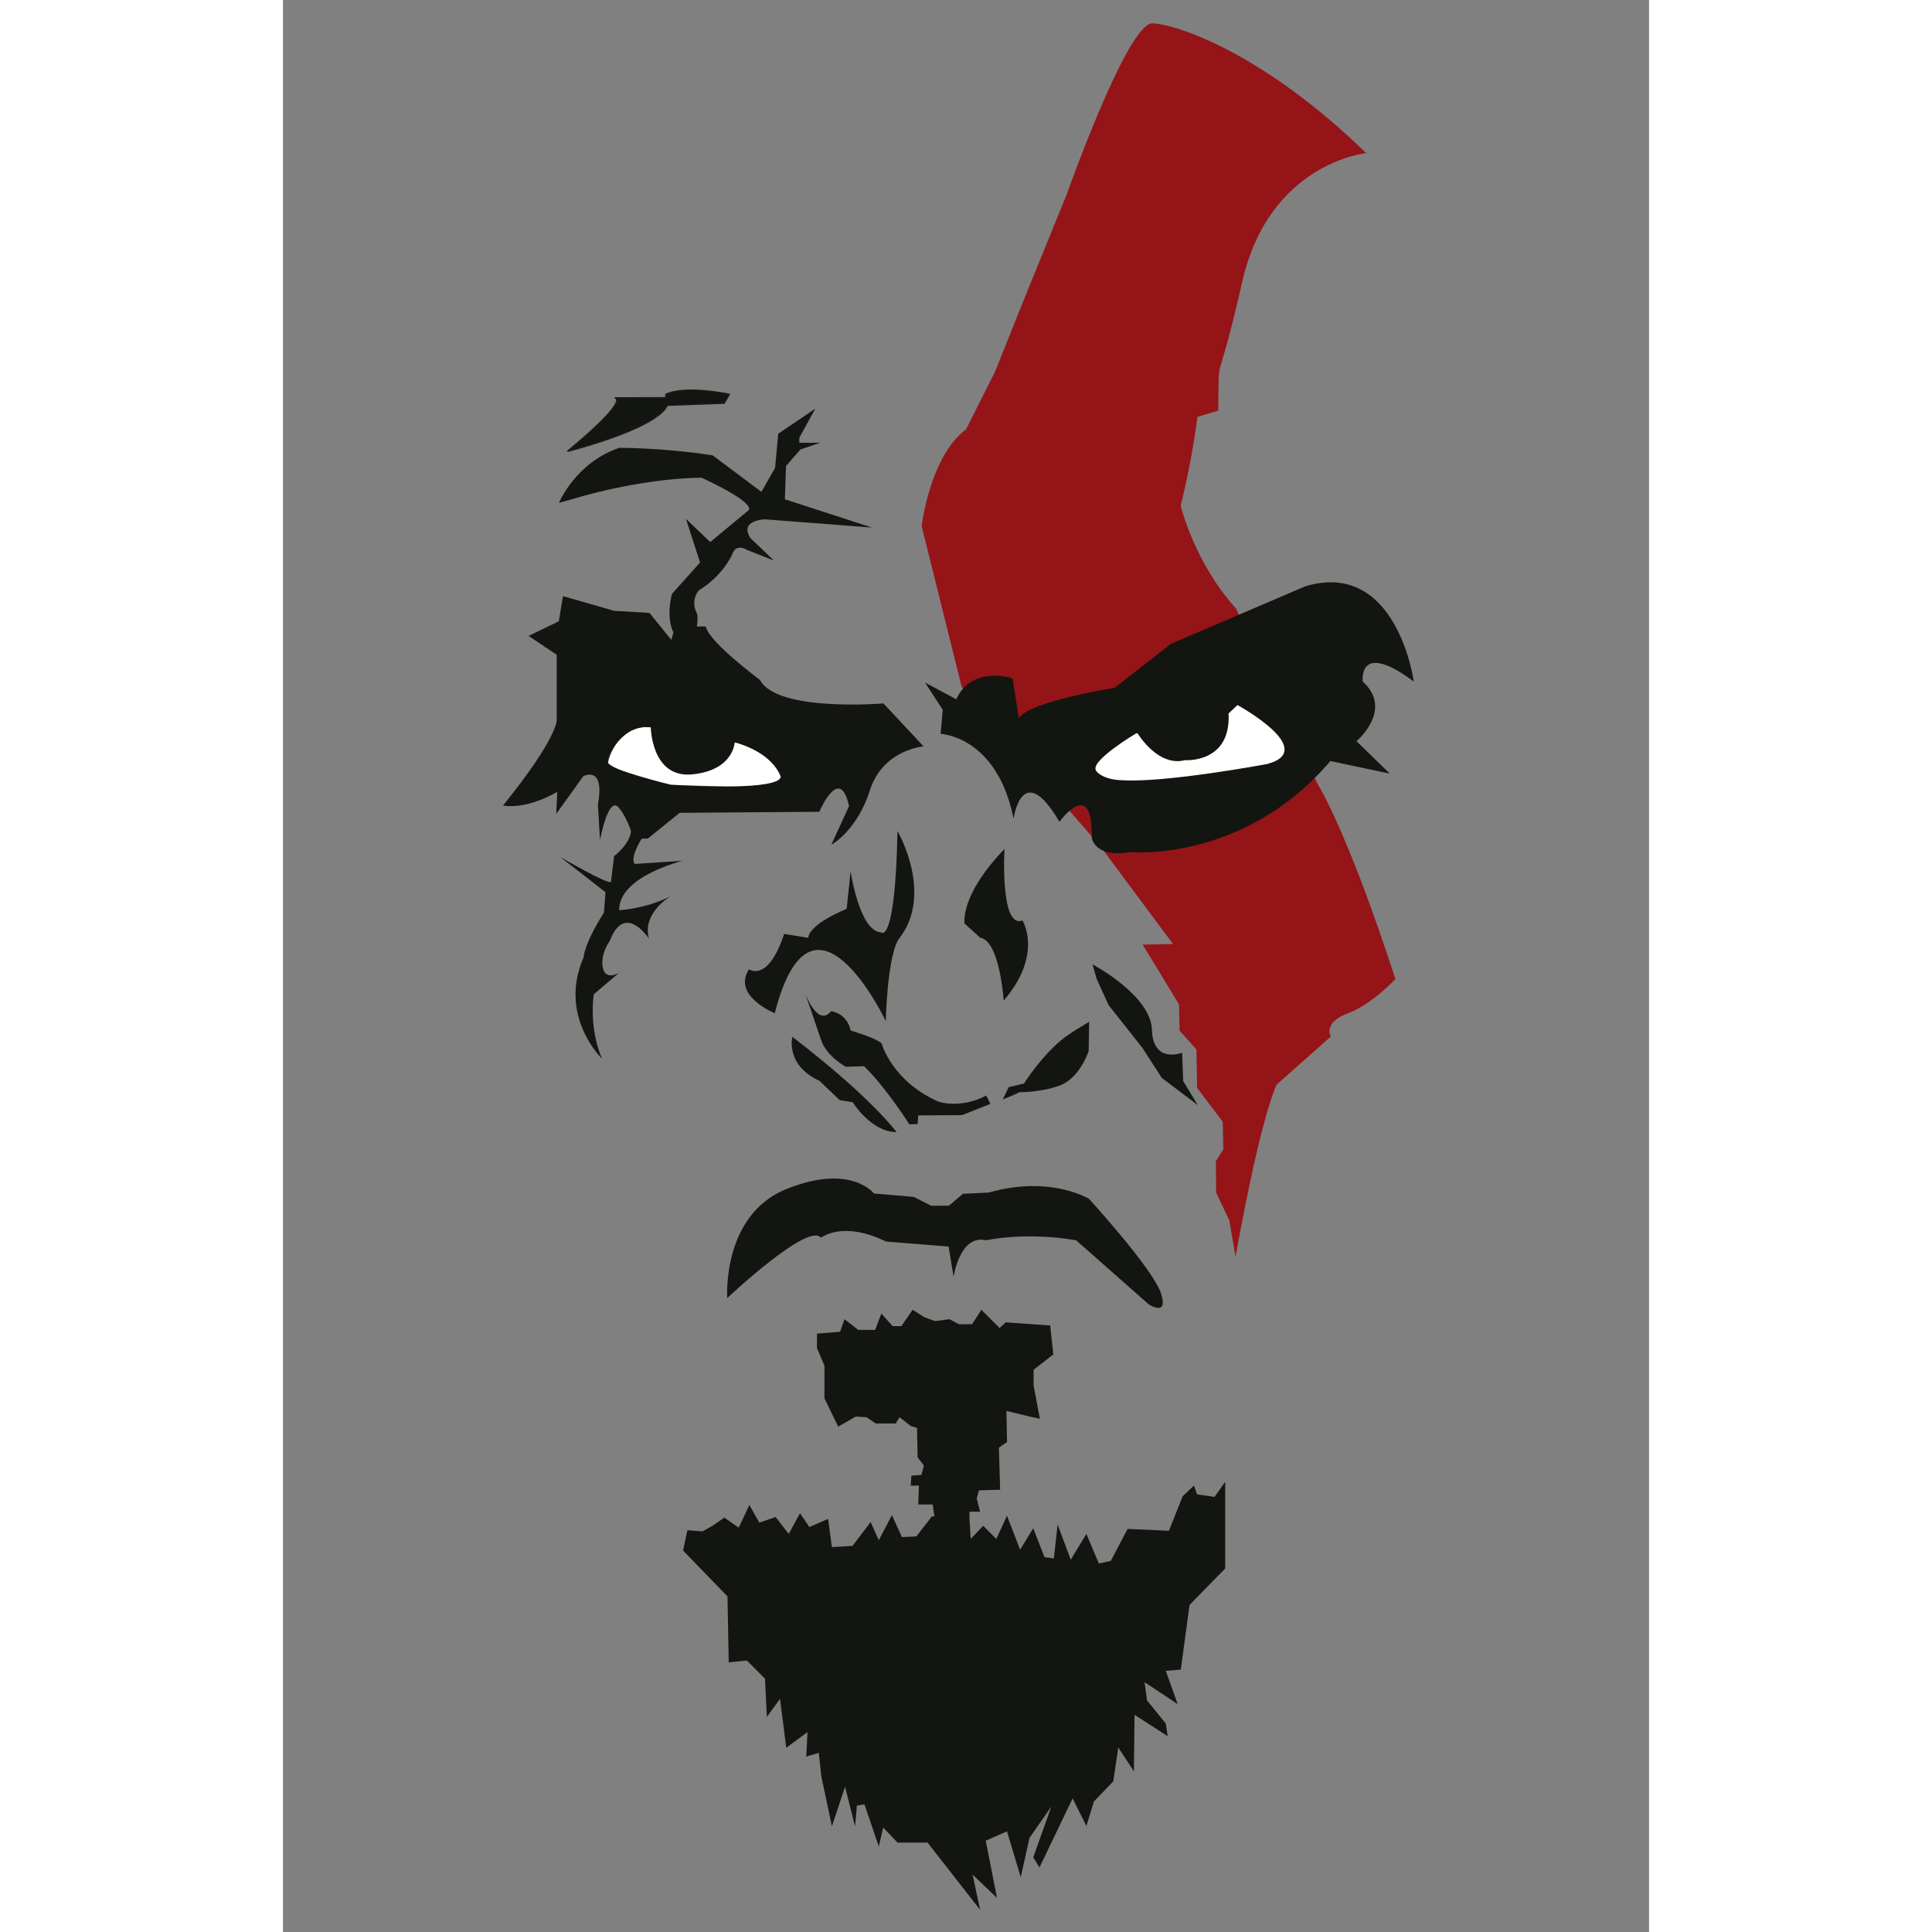 <?xml version="1.0" encoding="UTF-8" standalone="no"?>
<svg
   version="1.1"
   width="16"
   height="16"
   id="svg33"
   viewBox="0 0 595.276 841.89"
   sodipodi:docname="Kratos_God_of_War_Logo_2.cdr"
   xmlns:inkscape="http://www.inkscape.org/namespaces/inkscape"
   xmlns:sodipodi="http://sodipodi.sourceforge.net/DTD/sodipodi-0.dtd"
   xmlns="http://www.w3.org/2000/svg"
   xmlns:svg="http://www.w3.org/2000/svg">
  <rect x="0" y="0" width="595.276" height="841.89" fill="#808080" stroke="none"/>
  <defs
     id="defs37" />
  <sodipodi:namedview
     id="namedview35"
     pagecolor="#ffffff"
     bordercolor="#666666"
     borderopacity="1.0"
     inkscape:pageshadow="2"
     inkscape:pageopacity="0.0"
     inkscape:pagecheckerboard="0" />
  <g
     id="Layer1000">
    <path
       d="m 313.616,479.119 2.611,-5.359 6.698,-1.597 c 0,0 4.966,-8.163 12.975,-15.997 4.297,-4.204 7.854,-6.372 15.409,-10.914 l -0.227,12.771 c 0,0 -3.86,11.859 -12.716,15.052 -8.855,3.192 -18.391,2.85 -17.596,2.85 0.795,0 -7.154,3.193 -7.154,3.193 z"
       style="fill:#131510;fill-rule:evenodd"
       id="path2" />
    <path
       d="m 139.011,461.313 c 0,0 -19.243,-18.473 -8.004,-44.129 0,0 0,-5.473 8.855,-19.499 l 0.681,-8.894 -19.754,-15.394 c 0,0 20.436,11.973 22.138,10.947 l 1.363,-11.289 c 0,0 14.645,-10.605 3.065,-20.525 l 22.82,-76.971 c 0,0 -3.406,-5.474 -0.681,-16.762 l 12.261,-13.684 -6.131,-18.989 10.559,10.091 16.689,-13.854 c 0,0 4.428,-2.567 -20.434,-14.198 0,0 -24.352,-0.342 -57.219,9.578 l -4.939,1.368 c 0,0 7.152,-17.446 26.225,-23.946 0,0 18.391,-0.17 40.7,3.25 l 21.287,15.907 5.96,-10.434 1.362,-14.881 16.179,-10.947 -6.982,12.657 v 2.224 h 9.026 l -8.515,2.908 -6.301,7.184 -0.511,14.539 37.976,12.315 -46.661,-3.592 c 0,0 -11.409,0.342 -6.301,8.21 l 10.217,9.75 -11.75,-4.618 c 0,0 -4.769,-3.25 -6.471,2.053 0,0 -3.916,9.067 -14.474,15.567 0,0 -3.917,4.105 -0.852,10.091 3.066,5.987 -20.6,92.706 -20.6,92.706 0,0 -9.537,12.999 -6.471,16.42 l 20.776,-1.368 c 0,0 -27.928,6.842 -27.588,21.551 0,0 11.921,-0.684 22.479,-6.157 0,0 -12.602,7.184 -9.537,18.473 0,0 -10.558,-16.078 -17.029,1.026 0,0 -4.256,5.644 -3.064,11.631 1.192,5.987 7.153,2.224 7.153,2.224 l -11.069,9.407 c 0,0 -2.382,14.024 3.566,28.055 z"
       style="fill:#131510;fill-rule:evenodd"
       id="path4" />
    <path
       d="m 299.13,661.585 0.041,-2.84 h 4.632 l -1.499,-5.747 0.954,-3.558 9.264,-0.274 -0.543,-18.336 3.542,-2.463 -0.271,-13.546 10.763,2.6 3.814,0.821 -2.723,-14.505 0.002,-6.843 8.583,-6.705 -1.36,-12.59 -19.346,-1.368 -2.724,2.461 -7.902,-7.936 -4.087,6.294 h -5.722 l -4.087,-2.189 -6.267,0.821 -4.632,-1.642 -5.177,-3.284 -4.904,7.116 h -3.814 l -4.904,-5.474 -2.725,7.116 h -7.356 l -5.995,-4.652 -1.907,5.473 -10.082,0.821 v 6.294 l 3.27,7.662 v 9.579 4.652 l 5.995,12.315 7.629,-4.379 4.632,0.274 4.087,2.737 h 8.719 l 1.635,-2.737 4.904,3.832 2.725,0.821 0.272,12.862 2.725,3.558 -1.09,4.105 -4.36,0.274 -0.272,4.379 h 3.542 l -0.272,8.21 h 6.267 l 0.781,5.227 -1.094,-0.055 -6.812,8.758 -6.267,0.275 -4.36,-9.578 -5.722,10.946 -3.542,-7.936 -7.902,10.399 -8.992,0.547 -1.635,-12.315 -8.174,3.558 -4.087,-6.021 -4.904,9.031 -5.722,-7.389 -7.084,2.463 -4.36,-7.663 -4.632,9.852 -6.267,-4.379 -5.177,3.558 -4.36,2.463 -6.539,-0.547 -1.896,8.885 19.346,19.979 0.54,28.737 7.902,-0.821 7.902,7.937 0.818,16.695 5.722,-7.936 2.725,21.346 9.264,-6.842 -0.545,10.673 5.45,-1.642 1.089,10.126 4.632,21.893 5.722,-17.241 4.36,17.241 0.817,-9.031 3.27,-0.547 6.267,18.336 1.907,-8.21 6.267,6.568 h 13.079 l 22.887,29.282 -3.27,-15.325 10.627,10.126 -4.905,-24.904 9.264,-4.105 5.995,19.978 3.81,-17.103 9.537,-13.683 -7.902,22.167 2.725,4.379 14.441,-30.104 5.995,12.042 3.27,-10.673 8.447,-8.757 2.18,-14.778 6.812,10.399 0.272,-24.63 14.441,9.305 -0.818,-5.473 -8.174,-10.126 -1.089,-7.936 14.441,9.578 -5.177,-14.504 6.537,-0.547 3.814,-28.188 15.531,-15.873 v -37.766 l -4.632,6.568 -7.629,-1.095 -1.363,-3.831 -4.904,4.652 -5.994,15.052 -17.983,-0.821 -7.356,13.957 -5.177,1.095 -5.449,-12.862 -6.812,11.22 -5.722,-15.326 -1.635,14.778 -4.087,-0.548 -4.904,-12.589 -5.722,9.305 -5.722,-14.778 -4.632,10.126 -5.722,-5.747 -5.449,5.747 -0.545,-9.031 z"
       style="fill:#131510;fill-rule:evenodd"
       id="path6" />
    <path
       d="m 141.664,332.415 c 0,0 3.134,-15.357 16.278,-15.589 0,0 52.288,1.679 58.879,21.291 0,0 1.644,5.355 -23.019,4.616 l -24.663,-0.739 c 0,0 -21.338,-3.65 -27.474,-9.578 z"
       style="fill:#ffffff;fill-rule:evenodd"
       id="path8" />
    <path
       d="m 193.596,565.642 c 0,0 35.422,-33.388 40.871,-26.272 0,0 9.264,-7.663 28.337,1.642 l 27.247,2.19 2.18,13.136 c 0,0 2.725,-18.61 14.169,-15.873 0,0 16.893,-3.831 39.236,0 l 31.607,27.914 c 0,0 8.857,5.748 5.315,-4.926 -3.542,-10.673 -31.332,-41.053 -31.332,-41.053 0,0 -16.893,-10.4 -43.595,-2.737 l -11.307,0.547 -6.131,5.2 h -7.765 l -7.493,-3.831 -17.438,-1.506 c 0,0 -9.945,-13.272 -38.147,-1.915 -28.201,11.357 -25.752,47.483 -25.752,47.483 z"
       style="fill:#131510;fill-rule:evenodd"
       id="path10" />
    <path
       d="m 415.096,547.649 -2.724,-15.872 -5.722,-12.041 -0.137,-13.684 3.27,-5.2 -0.272,-12.041 -11.171,-14.778 -0.272,-16.695 -7.357,-8.21 -0.272,-11.494 -15.803,-25.998 13.215,-0.275 -31.88,-42.83 -60.217,-69.239 -17.441,-70.061 c 0,0 3.542,-30.378 19.346,-42.146 l 12.533,-24.905 14.168,-35.304 17.165,-42.145 c 0,0 26.516,-75.016 37.415,-74.56 10.899,0.456 48.591,13.227 93.094,56.558 0,0 -42.233,4.106 -54.04,56.103 -11.807,51.997 -9.991,27.366 -10.445,56.102 l -9.082,2.737 c 0,0 -1.816,16.42 -7.265,38.769 0,0 5.904,24.63 24.069,44.699 l 35.421,76.171 c 0,0 12.717,19.611 34.06,85.291 0,0 -9.991,10.946 -20.89,15.052 -10.899,4.105 -7.266,10.035 -7.266,10.035 l -23.614,20.981 c 0,0 -6.812,13.226 -17.886,74.981 z"
       style="fill:#951418;fill-rule:evenodd"
       id="path12" />
    <path
       d="m 286.59,319.781 c 0,0 24.522,0.912 31.788,36.945 0,0 3.633,-26.454 19.981,1.368 0,0 14.532,-20.069 14.078,6.842 0,0 0.909,9.122 17.03,6.385 0,0 49.271,4.56 86.963,-39.683 l 25.885,5.473 -14.532,-14.139 c 0,0 16.349,-13.684 2.725,-25.998 0,0 -2.271,-18.244 22.252,0 0,0 -7.266,-53.364 -47.229,-41.506 l -58.581,25.086 -24.523,19.157 c 0,0 -37.238,5.93 -41.779,13.227 l -2.724,-17.332 c 0,0 -17.71,-5.93 -24.522,9.122 l -13.624,-7.298 7.72,11.859 z m 68.085,16.089 c 0,0 -1.817,1.824 9.082,3.649 10.899,1.825 64.939,-6.841 64.939,-6.841 0,0 23.16,-5.018 -12.716,-25.086 l -3.633,3.421 c 0,0 2.271,20.525 -19.3,20.525 0,0 -10.445,3.192 -20.89,-11.859 0,0 -15.44,7.298 -17.484,16.192 z"
       style="fill:#131510;fill-rule:evenodd"
       id="path14" />
    <path
       d="m 95.91,351.002 c 0,0 9.083,2.281 23.615,-5.929 l -0.454,9.578 11.807,-16.42 c 0,0 9.537,-5.018 6.358,12.315 l 0.908,15.508 c 0,0 3.633,-19.613 8.174,-14.14 4.541,5.474 6.357,13.684 6.357,13.684 l 6.357,-0.228 13.851,-11.175 60.852,-0.456 c 0,0 8.855,-20.98 12.942,-2.508 l -7.72,16.876 c 0,0 11.126,-5.929 16.802,-23.718 5.677,-17.788 23.387,-19.156 23.387,-19.156 L 261.664,306.532 c 0,0 -46.545,3.876 -53.811,-10.264 0,0 -22.252,-16.42 -23.614,-23.262 H 171.524 v 8.666 l -11.807,-14.596 -15.44,-0.912 -22.252,-6.386 -1.817,10.947 -13.17,6.386 12.261,8.21 v 28.279 c 0,0 0.908,7.298 -23.391,37.402 z m 64.373,-34.095 c 0,0 0.227,22.35 18.165,20.525 17.938,-1.825 18.392,-13.912 18.392,-13.912 0,0 14.985,3.193 19.981,14.596 0,0 4.769,6.842 -47.682,3.877 0,0 -27.02,-6.614 -27.474,-9.578 -0.454,-2.964 6.13,-16.876 18.619,-15.508 z"
       style="fill:#131510;fill-rule:evenodd"
       id="path16" />
    <path
       d="m 267.788,362.151 c 0,0 16.008,27.367 0.681,46.865 0,0 -4.769,4.789 -5.79,35.919 0,0 -32.015,-67.39 -48.364,-3.421 0,0 -18.732,-7.526 -11.239,-19.157 0,0 8.174,6.157 15.326,-15.394 l 10.559,1.711 c 0,0 -1.022,-5.131 16.689,-12.657 l 1.703,-16.42 c 0,0 3.791,26.268 13.283,26.682 0,0 6.133,6.287 7.152,-44.129 z"
       style="fill:#131510;fill-rule:evenodd"
       id="path18" />
    <path
       d="m 314.069,435.996 c 0,0 -1.703,-25.998 -10.218,-27.367 l -6.812,-6.157 c 0,0 -2.384,-11.972 17.37,-32.498 0,0 -2.044,34.892 7.833,31.129 0,0 9.196,14.71 -8.174,34.893 z"
       style="fill:#131510;fill-rule:evenodd"
       id="path20" />
    <path
       d="m 227.659,433.14 c 0,0 5.45,14.595 11.126,7.526 0,0 6.812,0.456 8.628,8.438 0,0 10.444,2.964 13.396,5.473 0,0 4.542,16.648 24.977,25.542 0,0 9.536,3.193 20.662,-2.736 l 1.817,3.649 -12.375,4.903 -19.073,0.114 -0.227,3.763 -3.633,0.114 c 0,0 -10.445,-16.419 -19.754,-25.314 l -7.947,0.228 c 0,0 -8.174,-4.333 -10.672,-11.402 z"
       style="fill:#131510;fill-rule:evenodd"
       id="path22" />
    <path
       d="m 267.376,493.322 c 0,0 -10.899,-15.052 -45.412,-41.506 0,0 -3.179,12.314 11.807,19.156 l 8.855,8.439 5.676,0.912 c 0,0 7.947,12.999 19.073,12.999 z"
       style="fill:#131510;fill-rule:evenodd"
       id="path24" />
    <path
       d="m 352.766,420.219 c 0,0 25.431,13.456 25.885,28.507 0.454,15.052 13.169,10.034 13.169,10.034 l 0.454,12.315 6.358,10.491 -15.668,-11.859 -8.401,-12.999 -14.759,-18.701 -5.223,-11.403 z"
       style="fill:#131510;fill-rule:evenodd"
       id="path26" />
    <path
       d="m 123.923,196.688 c 0,0 38.6,-9.579 43.596,-20.07 l 24.749,-0.912 2.271,-3.877 c 0,0 -19.073,-4.105 -27.701,0 l -0.056,1.482 -22.252,0.057 c 0,0 7.609,-0.019 -20.606,23.32 z"
       style="fill:#131510;fill-rule:evenodd;stroke:#1b1918;stroke-width:0.567;stroke-linecap:butt;stroke-linejoin:miter;stroke-dasharray:none"
       id="path28" />
    <path
       d="m 372.159,319.678 c 0,0 8.915,14.971 20.89,11.859 0,0 20.348,1.517 19.3,-20.525 l 3.633,-3.421 c 0,0 35.107,19.306 12.716,25.086 0,0 -45.071,8.429 -63.703,6.99 0,0 -7.001,5e-4 -10.319,-3.798 -3.318,-3.798 17.484,-16.192 17.484,-16.192 z"
       style="fill:#ffffff;fill-rule:evenodd;stroke:#ffffff;stroke-width:0.567;stroke-linecap:butt;stroke-linejoin:miter;stroke-dasharray:none"
       id="path30" />
  </g>
</svg>
